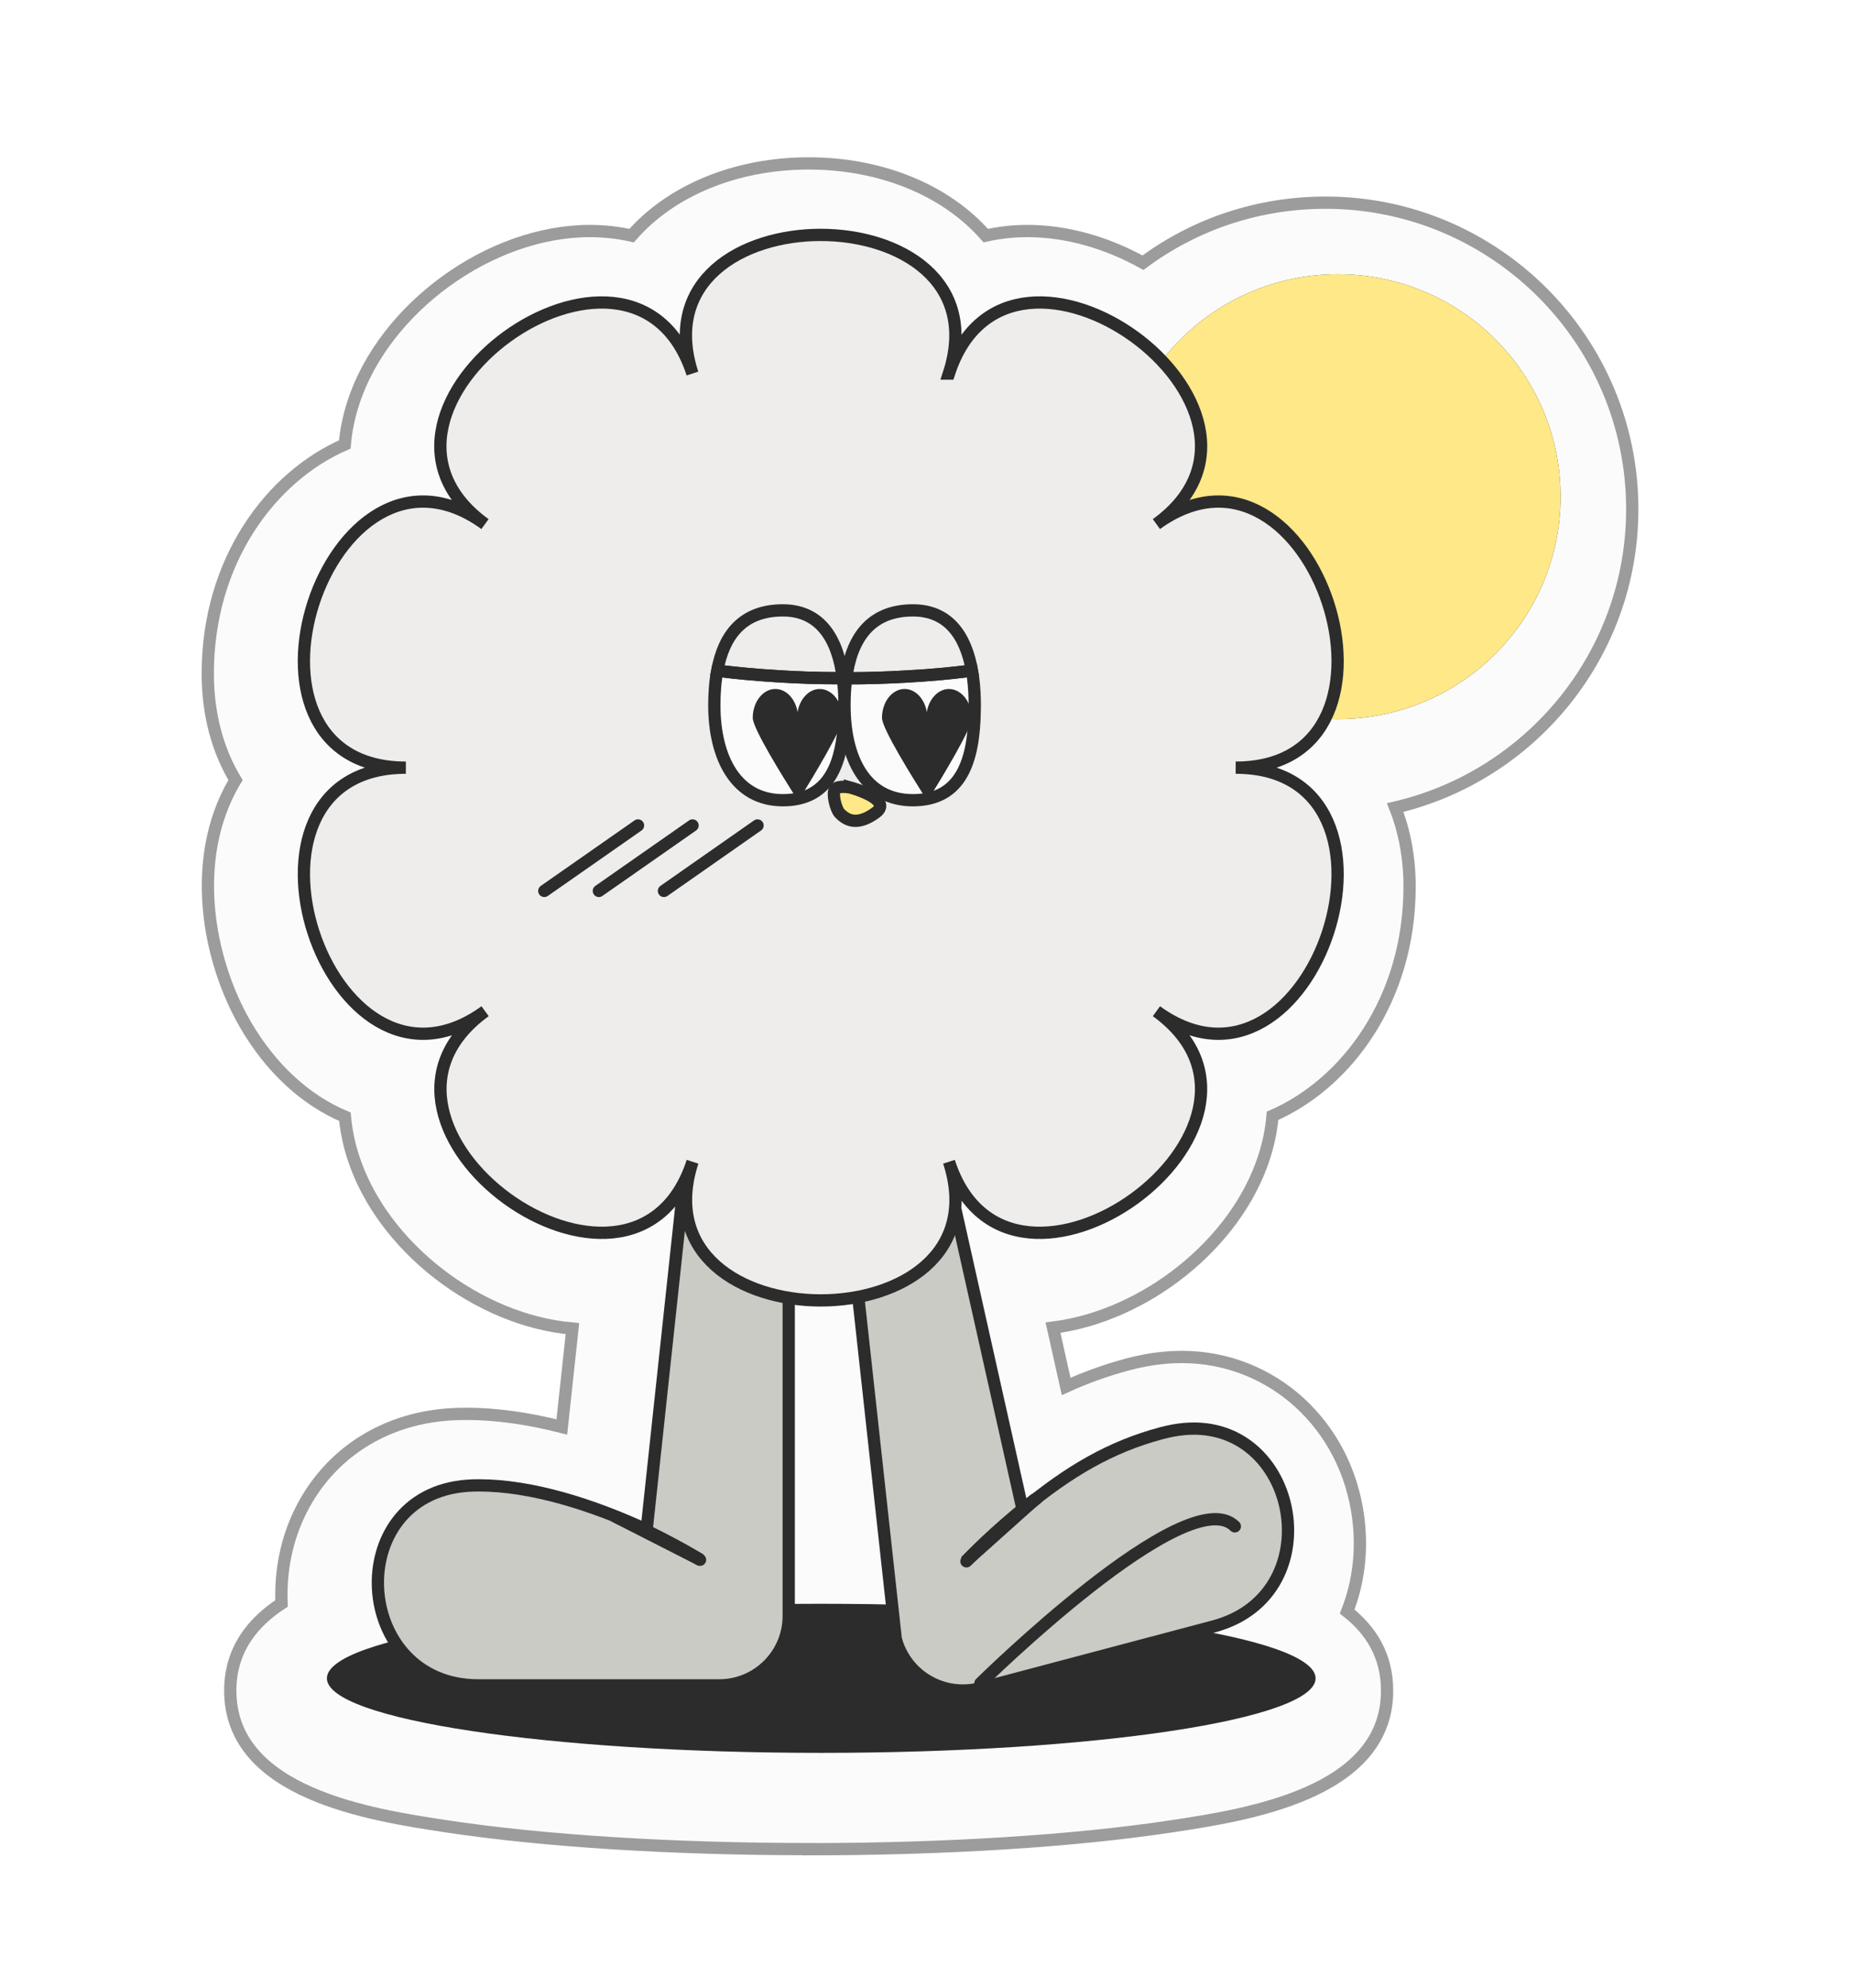 <svg width="151" height="162" viewBox="0 0 151 162" fill="none" xmlns="http://www.w3.org/2000/svg">
<g filter="url(#filter0_g_40000162_3795)">
<g filter="url(#filter1_d_40000162_3795)">
<path d="M66.898 149.676C55.809 149.676 45.327 149.017 37.388 147.819C31.231 146.887 19.764 145.159 19.764 136.758C19.764 133.354 21.682 131.129 23.943 129.658C23.832 127.023 24.354 124.38 25.544 122.036C27.839 117.494 32.207 114.653 37.508 114.26C37.97 114.226 38.467 114.209 38.998 114.209C41.413 114.209 44.016 114.568 46.782 115.278L47.647 107.262C39.966 106.595 32.164 100.607 29.8 93.344C29.432 92.224 29.21 91.103 29.107 89.999C25.887 88.639 23.061 86.047 20.98 82.454C17.923 77.159 16.45 69.024 20.064 62.779C20.106 62.702 20.149 62.633 20.192 62.565C18.71 60.101 17.931 57.15 17.931 53.891C17.931 44.695 23.069 37.843 29.098 35.216C29.192 34.087 29.424 32.949 29.8 31.803C32.31 24.095 40.942 17.825 49.06 17.825C50.242 17.825 51.381 17.953 52.469 18.201C55.706 14.497 60.998 12.316 66.898 12.316C72.799 12.316 78.091 14.497 81.328 18.201C82.416 17.953 83.555 17.825 84.737 17.825C87.888 17.825 91.151 18.749 94.14 20.408C98.387 17.252 103.56 15.515 109.015 15.515C122.803 15.515 134.012 26.713 134.012 40.486C134.012 52.308 125.748 62.231 114.693 64.806C115.455 66.731 115.866 68.895 115.866 71.239C115.866 80.435 110.728 87.296 104.699 89.922C104.605 91.052 104.373 92.189 103.997 93.336C101.701 100.393 94.277 106.236 86.809 107.185L87.88 111.976C89.515 111.232 91.177 110.641 92.898 110.179C93.318 110.068 93.78 109.957 94.328 109.854C95.339 109.666 96.323 109.572 97.291 109.572C104.639 109.572 110.685 115.064 111.678 122.635C112.038 125.372 111.695 127.99 110.779 130.317C112.706 131.831 114.033 133.901 114.033 136.767C114.033 145.167 102.566 146.895 96.409 147.828C88.471 149.026 77.989 149.684 66.898 149.684V149.676Z" fill="#FBFBFB"/>
<path d="M66.898 149.676C55.809 149.676 45.327 149.017 37.388 147.819C31.231 146.887 19.764 145.159 19.764 136.758C19.764 133.354 21.682 131.129 23.943 129.658C23.832 127.023 24.354 124.38 25.544 122.036C27.839 117.494 32.207 114.653 37.508 114.26C37.97 114.226 38.467 114.209 38.998 114.209C41.413 114.209 44.016 114.568 46.782 115.278L47.647 107.262C39.966 106.595 32.164 100.607 29.8 93.344C29.432 92.224 29.21 91.103 29.107 89.999C25.887 88.639 23.061 86.047 20.98 82.454C17.923 77.159 16.45 69.024 20.064 62.779C20.106 62.702 20.149 62.633 20.192 62.565C18.71 60.101 17.931 57.15 17.931 53.891C17.931 44.695 23.069 37.843 29.098 35.216C29.192 34.087 29.424 32.949 29.8 31.803C32.31 24.095 40.942 17.825 49.06 17.825C50.242 17.825 51.381 17.953 52.469 18.201C55.706 14.497 60.998 12.316 66.898 12.316C72.799 12.316 78.091 14.497 81.328 18.201C82.416 17.953 83.555 17.825 84.737 17.825C87.888 17.825 91.151 18.749 94.14 20.408C98.387 17.252 103.56 15.515 109.015 15.515C122.803 15.515 134.012 26.713 134.012 40.486C134.012 52.308 125.748 62.231 114.693 64.806C115.455 66.731 115.866 68.895 115.866 71.239C115.866 80.435 110.728 87.296 104.699 89.922C104.605 91.052 104.373 92.189 103.997 93.336C101.701 100.393 94.277 106.236 86.809 107.185L87.88 111.976C89.515 111.232 91.177 110.641 92.898 110.179C93.318 110.068 93.78 109.957 94.328 109.854C95.339 109.666 96.323 109.572 97.291 109.572C104.639 109.572 110.685 115.064 111.678 122.635C112.038 125.372 111.695 127.99 110.779 130.317C112.706 131.831 114.033 133.901 114.033 136.767C114.033 145.167 102.566 146.895 96.409 147.828C88.471 149.026 77.989 149.684 66.898 149.684V149.676Z" stroke="#9C9C9C" stroke-miterlimit="10"/>
</g>
<path d="M109.025 58.597C119.047 58.597 127.172 50.482 127.172 40.47C127.172 30.459 119.047 22.343 109.025 22.343C99.003 22.343 90.879 30.459 90.879 40.47C90.879 50.482 99.003 58.597 109.025 58.597Z" fill="#2C2C2C"/>
<path d="M109.025 58.597C119.047 58.597 127.172 50.482 127.172 40.47C127.172 30.459 119.047 22.343 109.025 22.343C99.003 22.343 90.879 30.459 90.879 40.47C90.879 50.482 99.003 58.597 109.025 58.597Z" fill="#FEE888"/>
<path d="M66.923 142.833C89.171 142.833 107.207 140.114 107.207 136.759C107.207 133.405 89.171 130.685 66.923 130.685C44.675 130.685 26.639 133.405 26.639 136.759C26.639 140.114 44.675 142.833 66.923 142.833Z" fill="#2C2C2C"/>
<path d="M64.272 74.628V131.678C64.272 134.8 61.737 137.333 58.611 137.333H38.974C28.689 137.333 27.79 121.849 38.05 121.07C38.366 121.045 38.692 121.036 39.026 121.036C43.333 121.036 48.3 122.619 52.694 124.655L58.063 74.636H64.272V74.628Z" fill="#CBCBC5" stroke="#2C2C2C" stroke-miterlimit="10"/>
<path d="M57.045 127.1C56.12 126.569 54.074 125.303 50.152 123.592L57.045 127.1Z" fill="#CBCBC5"/>
<path d="M57.045 127.1C56.12 126.569 54.074 125.303 50.152 123.592" stroke="#2C2C2C" stroke-miterlimit="10" stroke-linecap="round"/>
<path d="M66.906 78.013L72.995 133.549C73.8 136.569 76.892 138.365 79.915 137.561L98.892 132.531C108.834 129.896 105.726 114.704 95.612 116.568C95.295 116.628 94.978 116.697 94.662 116.782C90.5 117.886 87.057 119.913 83.332 123.01L72.901 76.422L66.898 78.013H66.906Z" fill="#CBCBC5" stroke="#2C2C2C" stroke-miterlimit="10"/>
<path d="M78.754 127.225C79.508 126.472 81.169 124.727 84.518 122.066L78.754 127.225Z" fill="#CBCBC5"/>
<path d="M78.754 127.225C79.508 126.472 81.169 124.727 84.518 122.066" stroke="#2C2C2C" stroke-miterlimit="10" stroke-linecap="round"/>
<path d="M79.893 137.165C79.893 137.165 96.772 120.509 100.626 124.376" stroke="#2C2C2C" stroke-miterlimit="10" stroke-linecap="round"/>
<path d="M77.322 30.439C82.221 15.374 51.529 15.374 56.427 30.439C51.529 15.374 26.694 33.39 39.522 42.706C26.702 33.39 17.214 62.553 33.074 62.553C17.214 62.553 26.702 91.715 39.531 82.399C26.702 91.715 51.529 109.731 56.435 94.666C51.537 109.731 82.23 109.731 77.331 94.666C82.23 109.731 107.064 91.715 94.236 82.399C107.064 91.715 116.553 62.553 100.693 62.553C116.553 62.553 107.064 33.39 94.236 42.706C107.064 33.39 82.238 15.374 77.331 30.439H77.322Z" fill="#EEEDEB"/>
<path d="M77.322 30.439C82.221 15.374 51.529 15.374 56.427 30.439C51.529 15.374 26.694 33.39 39.522 42.706C26.702 33.39 17.214 62.553 33.074 62.553C17.214 62.553 26.702 91.715 39.531 82.399C26.702 91.715 51.529 109.731 56.435 94.666C51.537 109.731 82.23 109.731 77.331 94.666C82.23 109.731 107.064 91.715 94.236 82.399C107.064 91.715 116.553 62.553 100.693 62.553C116.553 62.553 107.064 33.39 94.236 42.706C107.064 33.39 82.238 15.374 77.331 30.439H77.322Z" fill="#EEEDEB" stroke="#2C2C2C" stroke-miterlimit="10"/>
<path d="M57.068 127.099L50.285 123.643C54.139 125.336 56.151 126.577 57.068 127.099Z" fill="white" stroke="#2C2C2C" stroke-miterlimit="10"/>
<path d="M57.068 127.099L50.285 123.643C54.139 125.336 56.151 126.577 57.068 127.099Z" fill="white" stroke="#2C2C2C" stroke-miterlimit="10" stroke-linecap="round"/>
<path d="M84.391 122.133L78.687 127.24C79.398 126.53 80.897 124.956 83.843 122.57C84.022 122.424 84.202 122.279 84.391 122.133Z" fill="white" stroke="#2C2C2C" stroke-miterlimit="10"/>
<path d="M84.391 122.133L78.687 127.24C79.398 126.53 80.897 124.956 83.843 122.57C84.022 122.424 84.202 122.279 84.391 122.133Z" fill="white" stroke="#2C2C2C" stroke-miterlimit="10" stroke-linecap="round"/>
<path d="M68.819 57.467V57.752C68.819 57.924 68.81 58.087 68.81 58.259C68.802 58.518 68.784 58.776 68.767 59.026C68.767 59.103 68.759 59.181 68.75 59.258C68.484 62.667 67.284 65.207 63.793 65.207C59.968 65.207 58.21 61.737 58.21 57.467C58.21 56.477 58.279 55.522 58.451 54.652C60.063 54.859 61.744 55.005 63.468 55.109C65.071 55.212 66.709 55.264 68.39 55.264C68.484 55.272 68.587 55.272 68.682 55.272C68.776 55.969 68.819 56.701 68.819 57.467Z" fill="#FBFBFB" stroke="#2C2C2C" stroke-miterlimit="10"/>
<path d="M79.435 57.467C79.435 57.614 79.435 57.76 79.427 57.906C79.367 61.97 78.346 65.207 74.401 65.207C70.456 65.207 68.818 61.737 68.818 57.467C68.818 56.701 68.861 55.969 68.956 55.272C70.636 55.272 72.274 55.221 73.878 55.126C75.628 55.031 77.308 54.885 78.938 54.678H78.947C79.032 54.678 79.118 54.67 79.204 54.652C79.341 55.384 79.409 56.176 79.427 57.002C79.435 57.157 79.435 57.312 79.435 57.467Z" fill="#FBFBFB" stroke="#2C2C2C" stroke-miterlimit="10"/>
<path d="M69.256 64.159C69.256 64.159 72.846 65.125 71.368 66.215C69.89 67.299 69.009 66.886 68.412 66.252C68.117 65.932 67.784 64.657 68.043 64.319C68.301 63.98 69.256 64.165 69.256 64.165V64.159Z" fill="#FEE888" stroke="#2C2C2C" stroke-miterlimit="10"/>
<path d="M68.681 55.272C68.587 55.272 68.484 55.272 68.39 55.264C66.709 55.264 65.071 55.212 63.467 55.109C61.744 55.005 60.063 54.859 58.45 54.652C58.974 51.777 60.5 49.737 63.793 49.737C66.855 49.737 68.278 52.07 68.681 55.272Z" stroke="#2C2C2C" stroke-miterlimit="10"/>
<path d="M79.204 54.652C79.118 54.67 79.032 54.678 78.947 54.678H78.938C77.309 54.885 75.628 55.031 73.878 55.126C72.275 55.221 70.637 55.272 68.956 55.272C69.376 52.07 70.885 49.737 74.401 49.737C77.266 49.737 78.698 51.777 79.204 54.652Z" stroke="#2C2C2C" stroke-miterlimit="10"/>
<path d="M68.664 58.5V58.526C68.664 59.344 66.177 63.433 65.328 64.811C65.2 65.026 64.891 65.026 64.754 64.811C63.888 63.442 61.341 59.37 61.341 58.5C61.341 57.2 62.164 56.142 63.184 56.142C64.076 56.142 64.822 56.959 64.994 58.027C65.165 56.959 65.92 56.142 66.795 56.142C67.815 56.142 68.647 57.209 68.647 58.5H68.664Z" fill="#2C2C2C"/>
<path d="M79.195 58.5V58.526C79.195 59.344 76.708 63.433 75.859 64.811C75.731 65.026 75.422 65.026 75.285 64.811C74.419 63.442 71.872 59.37 71.872 58.5C71.872 57.2 72.695 56.142 73.715 56.142C74.607 56.142 75.353 56.959 75.525 58.027C75.696 56.959 76.451 56.142 77.326 56.142C78.346 56.142 79.178 57.209 79.178 58.5H79.195Z" fill="#2C2C2C"/>
<path d="M51.991 67.263L44.356 72.597" stroke="#2C2C2C" stroke-miterlimit="10" stroke-linecap="round"/>
<path d="M56.436 67.263L48.801 72.597" stroke="#2C2C2C" stroke-miterlimit="10" stroke-linecap="round"/>
<path d="M61.731 67.263L54.105 72.597" stroke="#2C2C2C" stroke-miterlimit="10" stroke-linecap="round"/>
</g>
<defs>
<filter id="filter0_g_40000162_3795" x="-0.4" y="-0.4" width="151.8" height="162.8" filterUnits="userSpaceOnUse" color-interpolation-filters="sRGB">
<feFlood flood-opacity="0" result="BackgroundImageFix"/>
<feBlend mode="normal" in="SourceGraphic" in2="BackgroundImageFix" result="shape"/>
<feTurbulence type="fractalNoise" baseFrequency="0.667 0.667" numOctaves="3" seed="7043" />
<feDisplacementMap in="shape" scale="0.8" xChannelSelector="R" yChannelSelector="G" result="displacedImage" width="100%" height="100%" />
<feMerge result="effect1_texture_40000162_3795">
<feMergeNode in="displacedImage"/>
</feMerge>
</filter>
<filter id="filter1_d_40000162_3795" x="14.431" y="10.816" width="121.081" height="142.368" filterUnits="userSpaceOnUse" color-interpolation-filters="sRGB">
<feFlood flood-opacity="0" result="BackgroundImageFix"/>
<feColorMatrix in="SourceAlpha" type="matrix" values="0 0 0 0 0 0 0 0 0 0 0 0 0 0 0 0 0 0 127 0" result="hardAlpha"/>
<feOffset dx="-1" dy="1"/>
<feGaussianBlur stdDeviation="1"/>
<feComposite in2="hardAlpha" operator="out"/>
<feColorMatrix type="matrix" values="0 0 0 0 0 0 0 0 0 0 0 0 0 0 0 0 0 0 0.25 0"/>
<feBlend mode="normal" in2="BackgroundImageFix" result="effect1_dropShadow_40000162_3795"/>
<feBlend mode="normal" in="SourceGraphic" in2="effect1_dropShadow_40000162_3795" result="shape"/>
</filter>
</defs>
</svg>
